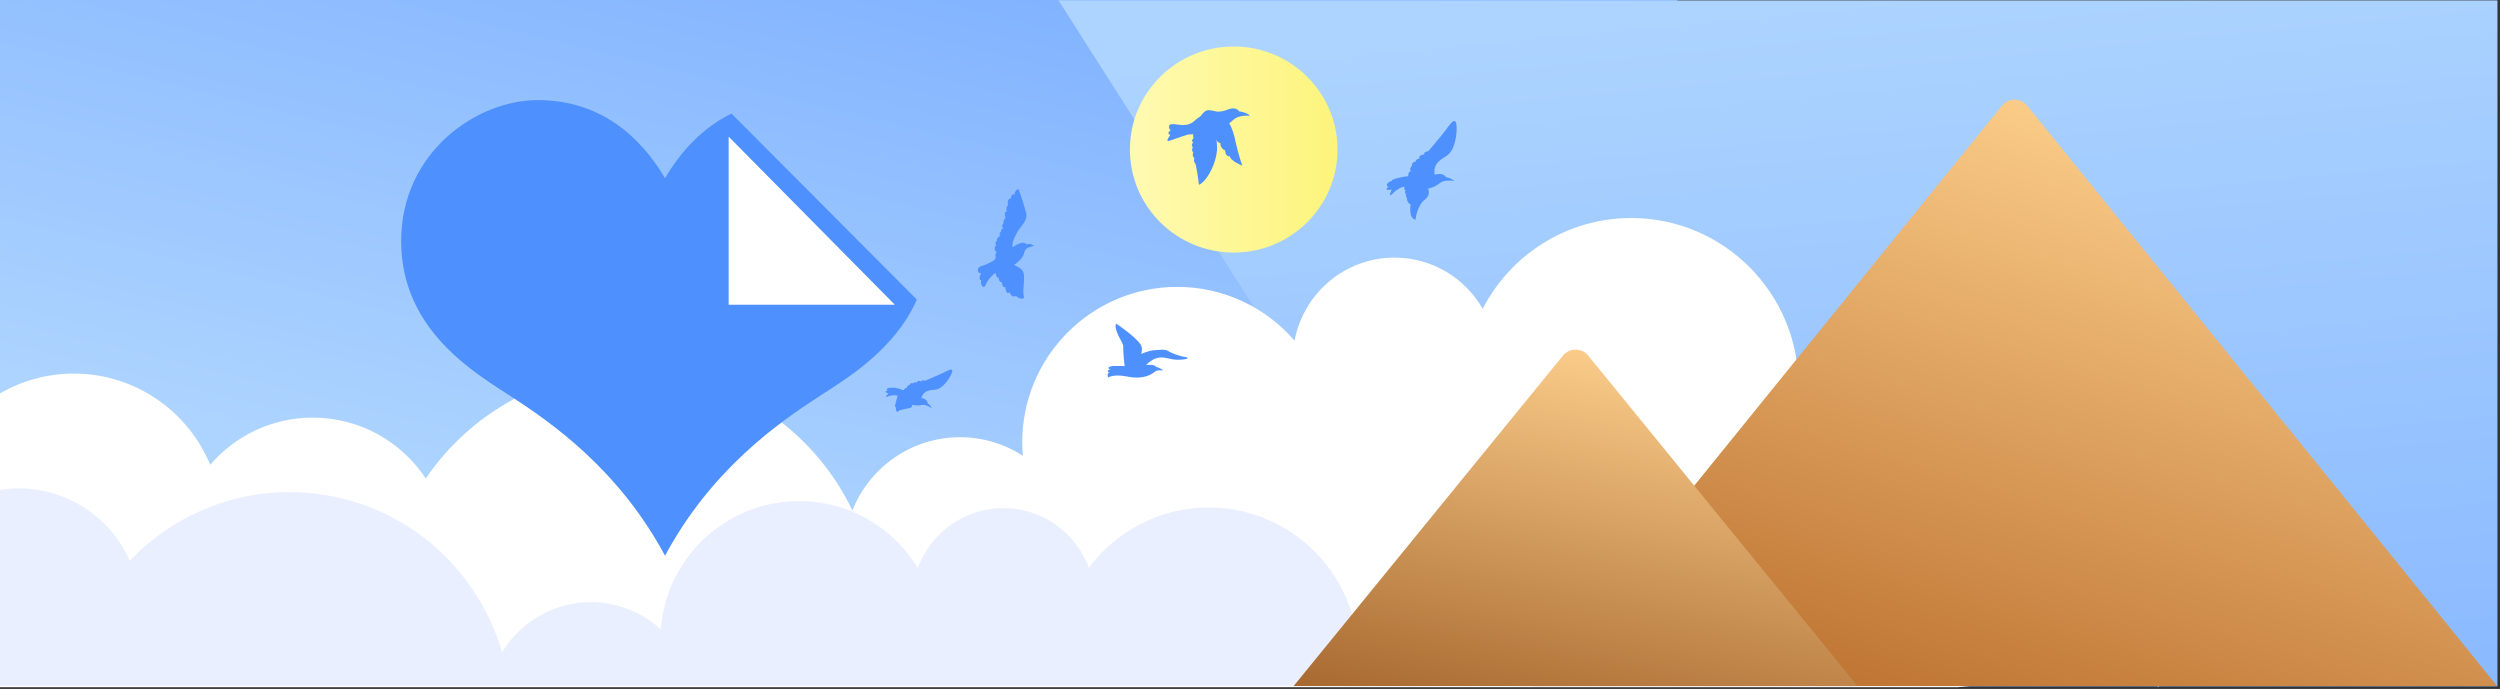 <?xml version="1.0" encoding="UTF-8"?>
<svg width="860px" height="237px" viewBox="0 0 860 237" version="1.1" xmlns="http://www.w3.org/2000/svg" xmlns:xlink="http://www.w3.org/1999/xlink">
    <rect x="0" y="0" width="860" height="237" fill="#333333" stroke="none"/>
    <!-- Generator: Sketch 52.6 (67491) - http://www.bohemiancoding.com/sketch -->
    <title>Group 5</title>
    <desc>Created with Sketch.</desc>
    <defs>
        <linearGradient x1="8.509%" y1="58.982%" x2="61.201%" y2="-28.755%" id="linearGradient-1">
            <stop stop-color="#ADD4FF" offset="0%"></stop>
            <stop stop-color="#75A9FF" offset="100%"></stop>
        </linearGradient>
        <polygon id="path-2" points="0 236 577 236 577 0 0 0"></polygon>
        <linearGradient x1="50%" y1="0%" x2="83.394%" y2="168.982%" id="linearGradient-4">
            <stop stop-color="#ADD4FF" offset="0%"></stop>
            <stop stop-color="#75A9FF" offset="100%"></stop>
        </linearGradient>
        <linearGradient x1="0%" y1="50%" x2="100%" y2="50%" id="linearGradient-5">
            <stop stop-color="#FFFAB2" offset="0%"></stop>
            <stop stop-color="#FDF47B" offset="100%"></stop>
        </linearGradient>
        <linearGradient x1="-7.498%" y1="140.075%" x2="61.17%" y2="0%" id="linearGradient-6">
            <stop stop-color="#9E4504" offset="0%"></stop>
            <stop stop-color="#FED08D" offset="100%"></stop>
        </linearGradient>
        <linearGradient x1="65.232%" y1="0%" x2="11.16%" y2="163.195%" id="linearGradient-7">
            <stop stop-color="#FED08D" offset="0%"></stop>
            <stop stop-color="#7E3703" offset="100%"></stop>
        </linearGradient>
    </defs>
    <g id="Plugin-WP-iLoveIMG" stroke="none" stroke-width="1" fill="none" fill-rule="evenodd">
        <g id="Home-Login" transform="translate(-72, -128)">
            <g id="Group-5" transform="translate(72, 128)">
                <mask id="mask-3" fill="white">
                    <use xlink:href="#path-2"></use>
                </mask>
                <use id="Mask" fill="url(#linearGradient-1)" xlink:href="#path-2"></use>
                <polygon id="Fill-1-Copy" fill="url(#linearGradient-4)" points="859.125 236.126 859.125 0.126 364.125 0.126 514.514 236.126"></polygon>
                <path d="M742.308,236.391 C738.919,208.179 714.986,195.669 685.947,195.669 C679.764,195.669 673.818,196.674 668.246,198.506 C674.153,191.568 677.728,182.571 677.728,172.731 C677.728,150.792 659.997,133.008 638.125,133.008 C630.951,133.008 624.229,134.931 618.426,138.276 C618.601,136.444 618.697,134.589 618.697,132.711 C618.697,100.838 592.938,75 561.161,75 C538.909,75 519.622,87.679 510.05,106.22 C504.006,95.7 492.689,88.613 479.715,88.613 C462.608,88.613 448.376,100.928 445.329,117.2 C435.547,105.867 421.11,98.688 404.993,98.688 C375.53,98.688 351.645,122.645 351.645,152.198 C351.645,153.74 351.725,155.262 351.852,156.771 C345.629,152.747 338.225,150.403 330.271,150.403 C313.47,150.403 299.106,160.824 293.224,175.569 C279.52,147.015 250.401,127.307 216.693,127.307 C187.498,127.307 161.747,142.094 146.471,164.606 C138.122,151.983 123.833,143.657 107.6,143.657 C93.496,143.657 80.866,149.948 72.316,159.873 C64.658,141.457 46.542,128.511 25.406,128.511 C16.147,128.511 7.476,131.006 0,135.346 L0,191.671 L0,223.607 L0,236.391 L172.461,236.391 L259.364,236.391 L638.125,236.391 L673.541,236.391 C724.468,231.032 747.39,231.032 742.308,236.391 Z" id="Fill-7" fill="#FFFFFF"></path>
                <path d="M466.46,235.873 C466.525,235.533 466.6,235.197 466.657,234.854 C471.364,206.682 452.415,180.015 424.334,175.293 C404.67,171.987 385.753,180.328 374.557,195.294 C370.769,185.097 361.815,177.151 350.349,175.223 C335.231,172.681 320.837,181.451 315.741,195.381 C308.77,183.911 297.073,175.42 282.829,173.024 C256.793,168.646 232.148,186.272 227.784,212.394 C227.556,213.757 227.402,215.115 227.292,216.467 C222.387,211.986 216.19,208.814 209.161,207.631 C194.314,205.135 180.081,212.211 172.706,224.371 C164.812,197.095 141.99,175.349 112.202,170.34 C86.402,166.002 61.462,175.245 44.638,192.873 C39.125,180.475 27.727,170.993 13.381,168.581 C8.827,167.815 4.323,167.824 1.70530257e-13,168.506 L1.70530257e-13,235.873 L466.46,235.873 Z" id="Fill-10" fill="#EAEFFF"></path>
                <g id="Group-4" transform="translate(138, 16)">
                    <g id="Group" transform="translate(166.469, 0)">
                        <ellipse id="Oval" fill="url(#linearGradient-5)" cx="119.928" cy="35.441" rx="35.709" ry="35.441"></ellipse>
                        <g id="Group-3" transform="translate(0, 20.729)" fill="#4D90FE">
                            <path d="M10.8,100.181 C10.8,100.181 8.753,100.386 8.556,102.028 C7.589,102.718 7.336,103.377 7.194,103.723 C7.877,103.223 9.465,102.344 10.534,102.571 C11.6,102.798 12.499,102.856 13.874,102.498 C13.958,103.72 14.853,103.6 15.948,103.864 C17.041,104.127 18.564,104.284 18.893,104.974 C19.615,104.961 19.63,103.599 19.456,103.361 C19.843,103.585 20.089,102.569 19.487,102.125 C19.944,102.174 19.523,101.319 19.18,101.102 C19.823,101.434 19.292,100.433 19.024,100.279 C19.332,100.224 19.122,99.591 18.845,99.467 C19.137,99.201 20.801,99.035 22.469,99.707 C23.932,100.068 22.014,98.636 22.014,98.636 C22.014,98.636 24.262,98.024 22.394,97.652 C23.131,97.164 22.19,96.405 20.92,96.755 C21.448,96.283 18.674,96.776 16.817,97.54 C16.464,96.454 15.546,96.692 15.546,96.692 C16.108,96.387 15.108,95.605 14.716,95.6 C14.78,95.237 14.198,94.808 13.332,95.169 C13.674,94.775 12.913,94.696 12.225,94.874 C12.51,94.433 11.618,94.048 10.774,94.544 C10.853,94.044 10.194,94.031 9.473,94.223 C8.789,93.896 5.069,92.425 3.121,91.439 C1.172,90.452 0.295,90.098 0.133,90.742 C-0.031,91.386 1.352,94.118 3.392,96.002 C5.431,97.885 6.687,97.076 8.567,97.73 C10.447,98.386 10.8,100.181 10.8,100.181" id="Fill-7" transform="translate(11.628, 97.695) scale(-1, 1) translate(-11.628, -97.695) "></path>
                            <path d="M180.027,23.391 C180.027,23.391 177.373,22.367 176.083,24.267 C174.452,24.516 173.721,25.168 173.323,25.507 C174.485,25.316 177.003,25.223 178.174,26.17 C179.344,27.114 180.413,27.744 182.335,28.162 C181.66,29.722 182.243,31.039 183.485,31.971 C185.753,33.672 186.637,37.801 186.604,38.857 C189.151,38.399 188.378,33.833 188.315,33.43 C188.648,33.945 189.948,32.126 189.49,31.204 C190.022,31.549 190.05,30.232 189.765,29.752 C190.344,30.561 190.328,28.996 190.096,28.642 C190.511,28.763 190.656,27.855 190.394,27.527 C190.924,27.382 193.079,28.215 194.707,30.083 C196.28,31.441 194.827,28.481 194.827,28.481 C194.827,28.481 197.99,29.128 195.925,27.504 C197.146,27.363 196.468,25.841 194.681,25.48 C195.63,25.228 191.899,24.105 189.124,23.889 C189.381,22.33 188.099,22.052 188.099,22.052 C188.984,22.025 188.252,20.438 187.774,20.188 C188.084,19.781 187.638,18.889 186.343,18.794 C187.015,18.521 186.128,17.949 185.166,17.741 C185.798,17.374 184.945,16.344 183.589,16.429 C184.004,15.861 183.199,15.434 182.191,15.222 C181.556,14.393 177.911,10.26 176.14,7.83 C174.368,5.399 173.512,4.416 172.901,5.107 C172.291,5.798 172.252,10.028 173.564,13.622 C174.877,17.215 176.94,16.999 178.838,18.979 C180.736,20.959 180.027,23.391 180.027,23.391" id="Fill-9" transform="translate(184.558, 21.874) scale(-1, 1) translate(-184.558, -21.874) "></path>
                            <path d="M90.854,88.829 C90.854,88.829 87.894,88.436 87.373,89.528 C85.852,89.851 84.954,90.699 84.954,90.699 C84.954,90.699 87.04,90.417 87.806,91.083 C88.569,91.748 91.469,94.091 97.595,92.759 C102.235,91.881 103.943,93.137 103.943,93.137 C103.943,93.137 104.542,91.572 103.373,91.356 C104.56,91.356 104.112,90.279 102.924,90.322 C104.52,90.136 103.838,89.26 102.218,89.184 C100.595,89.109 98.258,89.197 98.258,89.197 C98.258,89.197 98.838,84.413 98.742,82.188 C98.819,81.15 102.138,76.783 101.203,74.584 C99.495,75.676 94.194,79.506 92.696,81.875 C91.937,83.21 92.547,85.038 92.547,85.038 C92.547,85.038 89.998,83.851 88.071,83.753 C86.143,83.655 84.5,83.273 83.302,84.011 C82.102,84.749 79.831,85.713 77.027,86.159 C75.497,86.613 78.008,87.145 80.791,87.001 C83.57,86.858 86.668,84.527 90.854,88.829" id="Fill-21" transform="translate(90.33, 83.873) scale(-1, 1) translate(-90.33, -83.873) "></path>
                            <path d="M39.195,48.352 C39.195,48.352 35.841,45.621 34.368,47.363 C32.993,46.907 32.296,47.592 31.883,47.802 C33.904,48.415 34.902,48.588 35.255,50.287 C35.607,51.986 37.809,53.91 38.77,54.37 C36.687,55.462 35.509,55.866 35.307,58.064 C35.105,60.263 35.985,64.356 35.192,65.659 C36.574,66.73 38.006,65.071 38.006,65.071 C38.006,65.071 39.575,65.976 40.295,63.771 C41.074,64.81 41.678,63.16 41.746,61.969 C42.48,62.576 42.857,61.022 42.921,60.39 C44.031,60.362 44.078,58.6 44.078,58.6 C44.643,59.534 45.104,57.103 45.104,57.103 C45.104,57.103 47.749,58.984 48.61,61.538 C49.498,62.986 50.548,60.53 49.936,59.575 C50.852,59.912 50.748,58.128 49.948,57.234 C51.054,57.714 52.126,55.423 49.96,54.792 C47.795,54.161 45.413,52.917 45.135,52.222 C44.857,51.527 45.552,50.637 44.674,50.114 C45.906,49.073 45.311,47.87 44.832,47.69 C45.342,47.068 45.085,46.333 44.48,46.094 C45.284,45.612 43.441,44.218 43.315,44.158 C44.207,44.127 43.426,42.987 43.092,42.827 C43.524,42.575 42.664,41.806 42.372,41.666 C43.035,41.576 42.875,40.428 42.333,40.065 C42.463,38.956 41.834,38.348 41.647,38.308 C42.065,36.826 41.993,36.026 41.331,36.22 C41.4,35.131 41.302,33.859 40.765,34.009 C41.128,33.164 40.728,31.034 39.802,31.66 C39.913,30.489 38.99,29.639 38.479,30.363 C38.839,29.21 37.501,28.363 37.25,28.243 C36.323,30.553 35.404,33.477 34.63,36.319 C33.854,39.16 36.28,40.732 37.68,43.24 C39.08,45.747 39.451,47.2 39.195,48.352" id="Fill-28" transform="translate(41.548, 47.131) scale(-1, 1) translate(-41.548, -47.131) "></path>
                            <path d="M124.542,9.732 C124.542,9.732 126.05,9.076 124.444,8.16 C124.983,7.586 125.778,5.681 123.212,5.983 C120.646,6.286 118.248,6.815 116.108,4.756 C113.223,1.872 108.282,1.607 107.779,1.66 C107.779,1.66 106.504,1.689 104.821,0.983 C103.137,0.276 101.7,0.416 100.837,1.579 C99.644,1.768 98.128,2.117 97.127,3.055 C99.4,2.946 101.645,3.321 102.88,4.521 C107.823,9.328 118.476,9.562 118.476,9.562 C118.476,9.562 122.294,10.762 124.526,11.601 C126.758,12.44 124.542,9.732 124.542,9.732" id="Fill-48" transform="translate(111.325, 6.157) scale(-1, 1) translate(-111.325, -6.157) "></path>
                            <path d="M118.633,4.521 C118.633,4.521 116.66,6.83 115.71,12.036 C114.336,17.947 113.356,20.268 113.356,20.268 C113.356,20.268 117.446,18.666 117.693,17.028 C118.42,17.265 119.285,16.47 119.272,14.997 C120.283,14.765 121.075,13.288 120.868,12.752 C120.659,12.216 122.527,12.966 122.878,9.127 C123.227,5.287 120.189,3.995 118.633,4.521" id="Fill-50" transform="translate(118.131, 12.338) scale(-1, 1) translate(-118.131, -12.338) "></path>
                            <path d="M115.559,15.771 C115.854,15.578 116.222,14.777 115.721,13.913 C116.1,13.296 116.309,13.219 115.655,12.308 C115.962,11.837 116.302,11.654 115.479,10.734 C115.855,9.769 115.527,9.038 115.066,8.527 C114.089,4.294 112.17,0.977 110.11,1.173 C107.392,1.434 105.538,2.586 105.538,2.586 L105.517,2.861 C106.535,3.993 108,8.196 107.446,13.098 C106.892,17.999 110.576,25.533 113.639,26.862 C113.962,23.808 114.378,21.586 114.755,19.79 C115.409,18.826 115.445,18.523 115.205,17.679 C115.643,17.314 116.002,16.478 115.559,15.771" id="Fill-52" transform="translate(110.797, 14.013) scale(-1, 1) translate(-110.797, -14.013) "></path>
                        </g>
                    </g>
                    <g id="Group-6" transform="translate(0, 18.438)">
                        <path d="M113.635,4.642 C103.686,9.476 96.222,17.623 90.771,26.858 C82.009,12.028 68.079,0 46.983,0 C25.877,0 0,18.034 0,48.498 C0,79.34 25.563,93.959 38.224,102.215 C51.757,111.032 74.848,127.061 90.771,156.724 C106.699,127.061 129.787,111.032 143.324,102.215 C152.835,96.009 169.64,86.206 177.399,68.621 L113.635,4.642 Z" id="Fill-1" fill="#4D90FE"></path>
                        <polygon id="Path" fill="#FFFFFF" points="112.661 70.4 112.661 12.571 169.832 70.4"></polygon>
                    </g>
                </g>
                <path d="M527,236 L859,236 L697.352,36.375 C695.406,33.971 691.879,33.6 689.476,35.547 C689.172,35.793 688.894,36.07 688.648,36.375 L527,236 Z" id="Path" fill="url(#linearGradient-6)"></path>
                <path d="M445,236 L639,236 L546.341,122.325 C544.387,119.928 540.859,119.569 538.462,121.523 C538.168,121.762 537.899,122.031 537.659,122.325 L445,236 Z" id="Path" fill="url(#linearGradient-7)"></path>
            </g>
        </g>
    </g>
</svg>